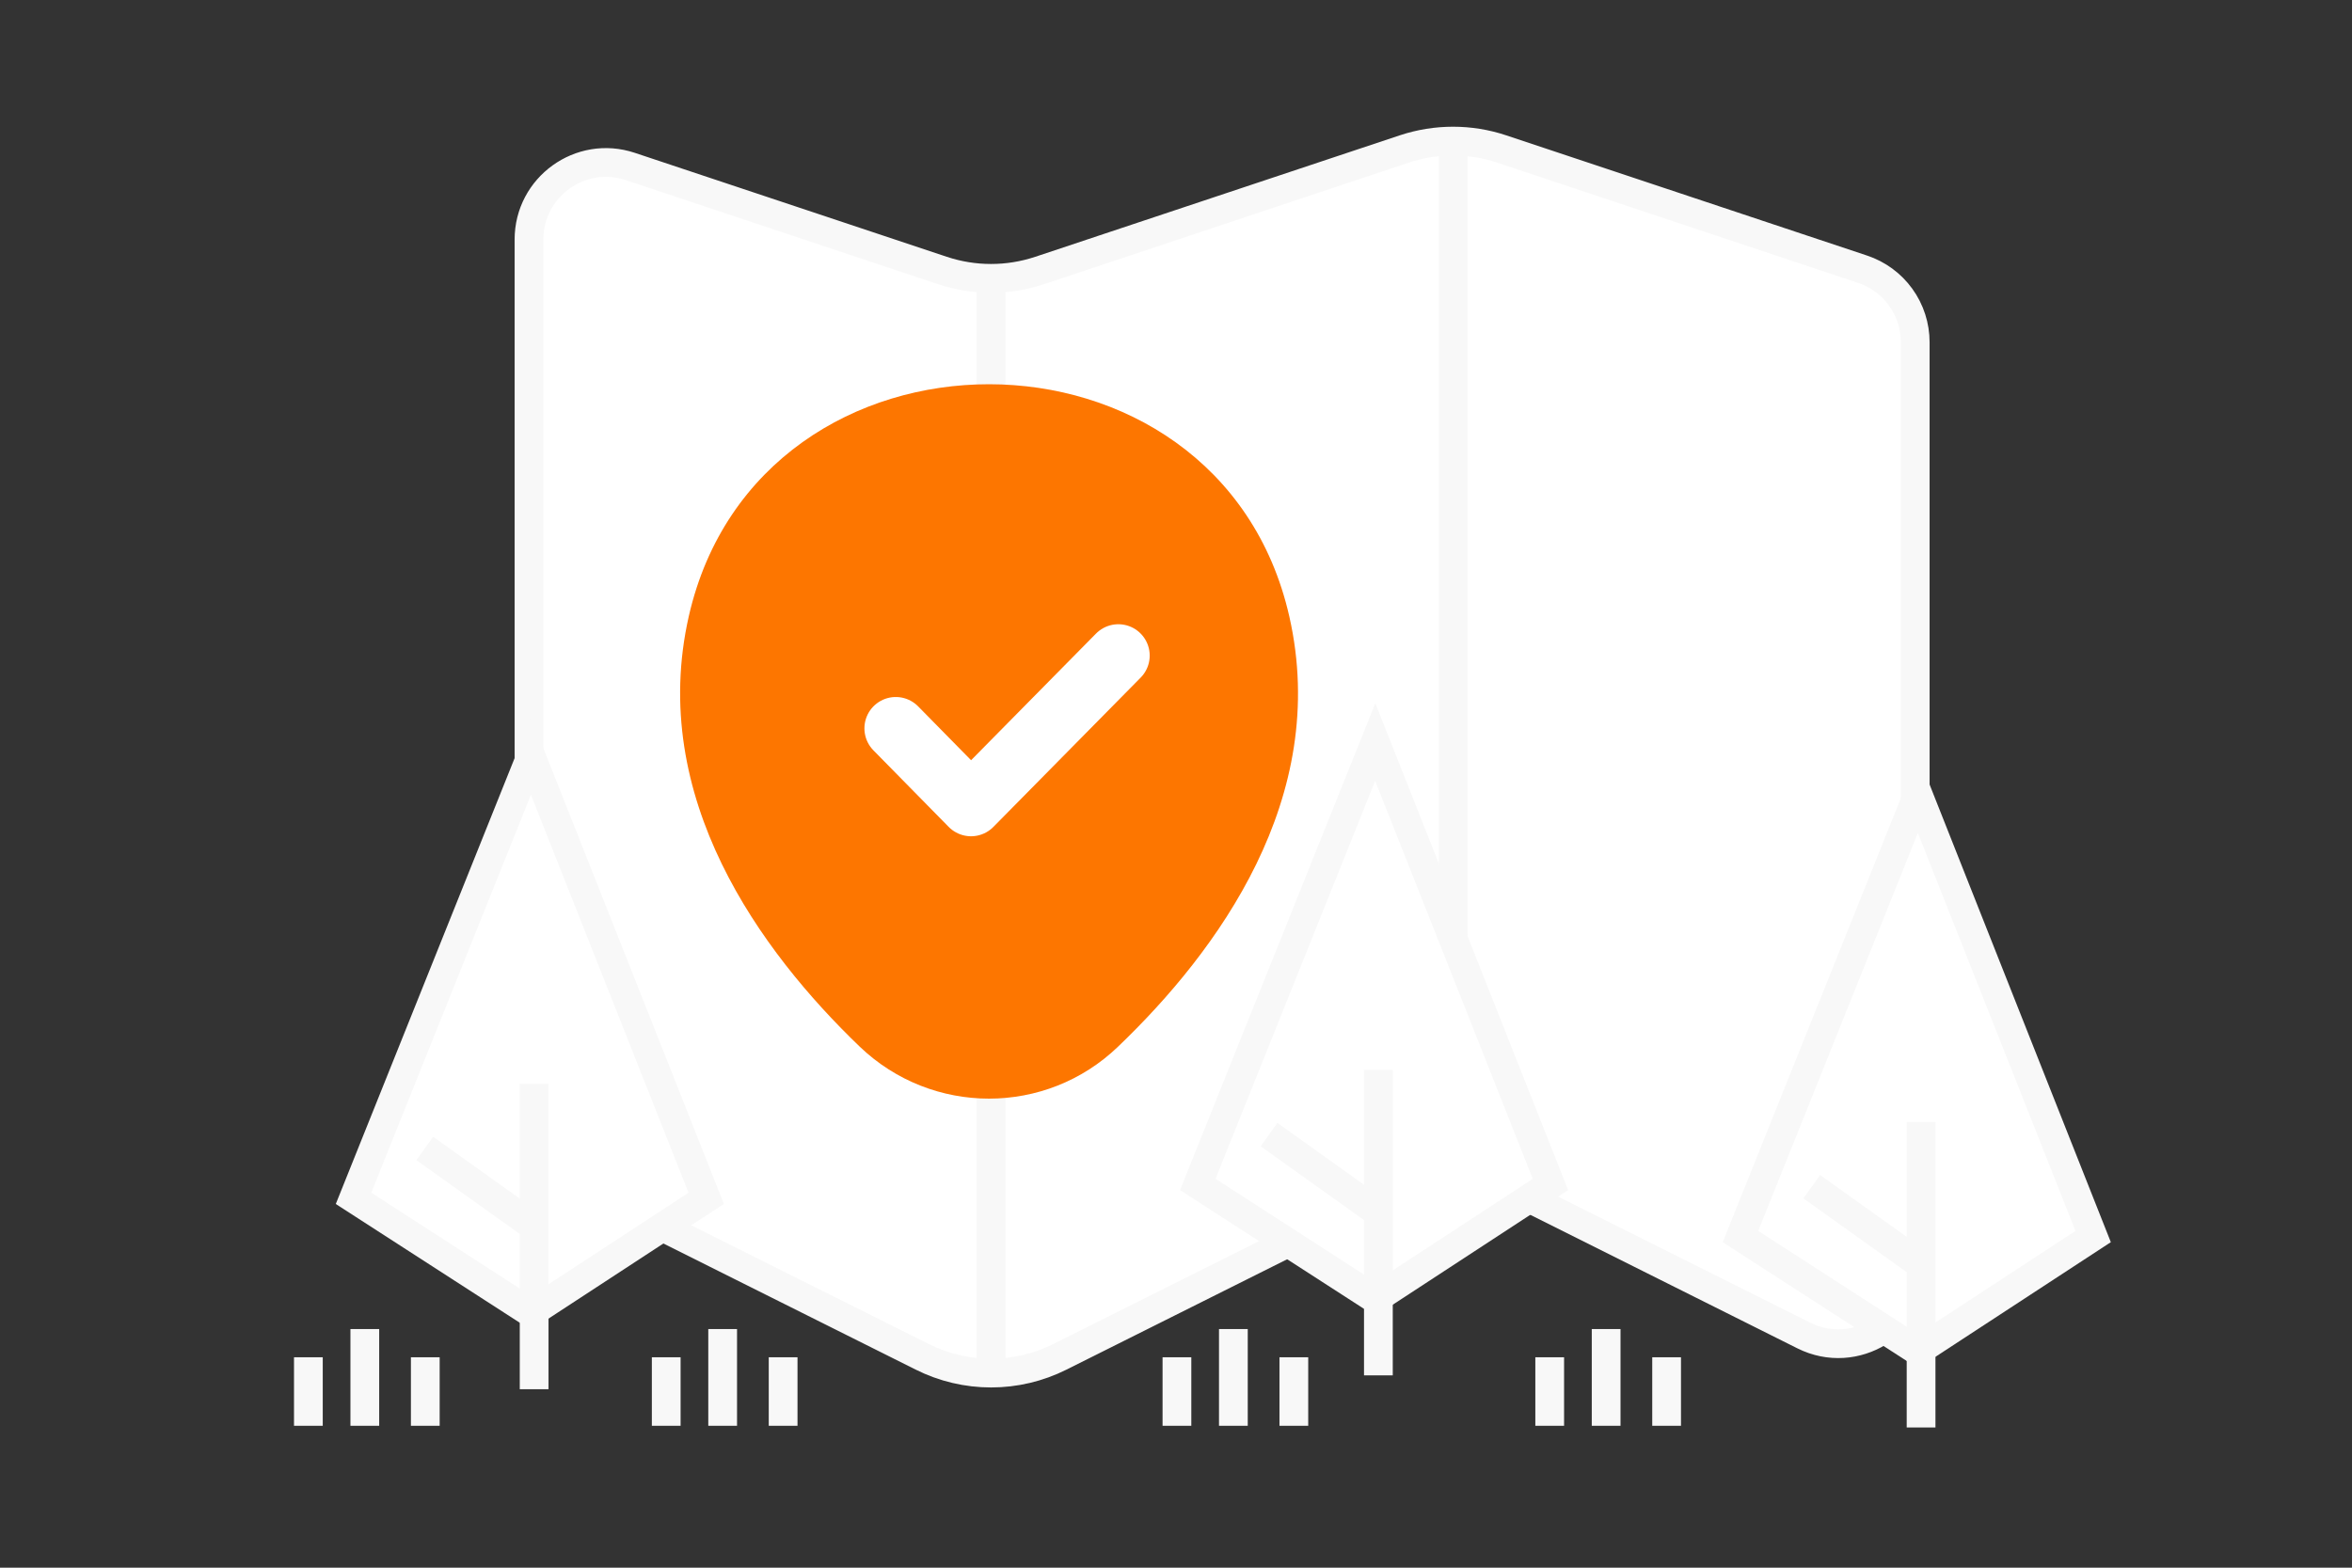 <svg width="900" height="600" viewBox="0 0 900 600" fill="none" xmlns="http://www.w3.org/2000/svg">
<rect x="0" y="0" width="900" height="600" fill="#333333" stroke="none"/>
<g clip-path="url(#clip0_98_1603)">
<path fill-rule="evenodd" clip-rule="evenodd" d="M574.674 57.032L712.708 103.033C718.581 104.985 723.689 108.737 727.307 113.758C730.926 118.778 732.87 124.811 732.865 130.999V484.777C732.865 506.673 709.82 520.936 690.223 511.123L582.425 457.223C574.242 453.124 565.216 450.99 556.064 450.99C546.913 450.99 537.887 453.124 529.704 457.223L405.61 519.286C397.427 523.385 388.401 525.519 379.249 525.519C370.098 525.519 361.072 523.385 352.889 519.286L218.716 452.214C213.819 449.763 209.702 445.998 206.823 441.34C203.945 436.682 202.42 431.315 202.419 425.839V91.687C202.419 71.56 222.134 57.356 241.201 63.721L360.581 103.505C372.679 107.542 385.761 107.542 397.859 103.505L537.396 57.002C549.508 52.994 562.592 52.994 574.674 57.032V57.032Z" fill="white" stroke="#F8F8F8" stroke-width="11"/>
<path d="M556.05 54.288V451.238" stroke="#F8F8F8" stroke-width="11"/>
<path d="M379.235 106.449V525.501" stroke="#F8F8F8" stroke-width="11"/>
<path d="M666 473.266L733.905 517.103L800.95 473.266L733.905 303.934L666 473.266Z" fill="white" stroke="#F8F8F8" stroke-width="11"/>
<path d="M735.107 429.429V546.328M693.264 454.179L735.392 484.274" stroke="#F8F8F8" stroke-width="11"/>
<path d="M458.336 453.325L526.241 497.162L593.286 453.325L526.241 283.993L458.336 453.325Z" fill="white" stroke="#F8F8F8" stroke-width="11"/>
<path d="M527.443 409.488V526.387M485.6 434.237L527.728 464.332" stroke="#F8F8F8" stroke-width="11"/>
<path d="M135.283 458.642L203.187 502.48L270.232 458.642L203.187 289.311L135.283 458.642V458.642Z" fill="white" stroke="#F8F8F8" stroke-width="11"/>
<path d="M204.39 414.805V531.704M162.547 439.555L204.675 469.65" stroke="#F8F8F8" stroke-width="11"/>
<path d="M263.578 235.807C290.587 117.387 466.49 117.524 493.362 235.944C509.128 305.41 465.804 364.209 427.827 400.583C400.269 427.111 356.67 427.111 328.976 400.583C291.135 364.209 247.811 305.273 263.578 235.807V235.807Z" fill="#FD7600"/>
<path d="M342.774 278.764L371.572 308.062L427.937 250.913" stroke="white" stroke-width="24" stroke-linecap="round" stroke-linejoin="round"/>
<path d="M139.596 545.69V508.668" stroke="#F8F8F8" stroke-width="11"/>
<path d="M162.735 545.69V519.466" stroke="#F8F8F8" stroke-width="11"/>
<path d="M118 545.69V519.466" stroke="#F8F8F8" stroke-width="11"/>
<path d="M276.528 545.69V508.668" stroke="#F8F8F8" stroke-width="11"/>
<path d="M299.667 545.69V519.466" stroke="#F8F8F8" stroke-width="11"/>
<path d="M254.932 545.69V519.466" stroke="#F8F8F8" stroke-width="11"/>
<path d="M471.955 545.69V508.668" stroke="#F8F8F8" stroke-width="11"/>
<path d="M495.094 545.69V519.466" stroke="#F8F8F8" stroke-width="11"/>
<path d="M450.359 545.69V519.466" stroke="#F8F8F8" stroke-width="11"/>
<path d="M614.596 545.69V508.668" stroke="#F8F8F8" stroke-width="11"/>
<path d="M637.735 545.69V519.466" stroke="#F8F8F8" stroke-width="11"/>
<path d="M593 545.69V519.466" stroke="#F8F8F8" stroke-width="11"/>
</g>
<defs>
<clipPath id="clip0_98_1603">
<rect width="900" height="600" fill="white"/>
</clipPath>
</defs>
</svg>
